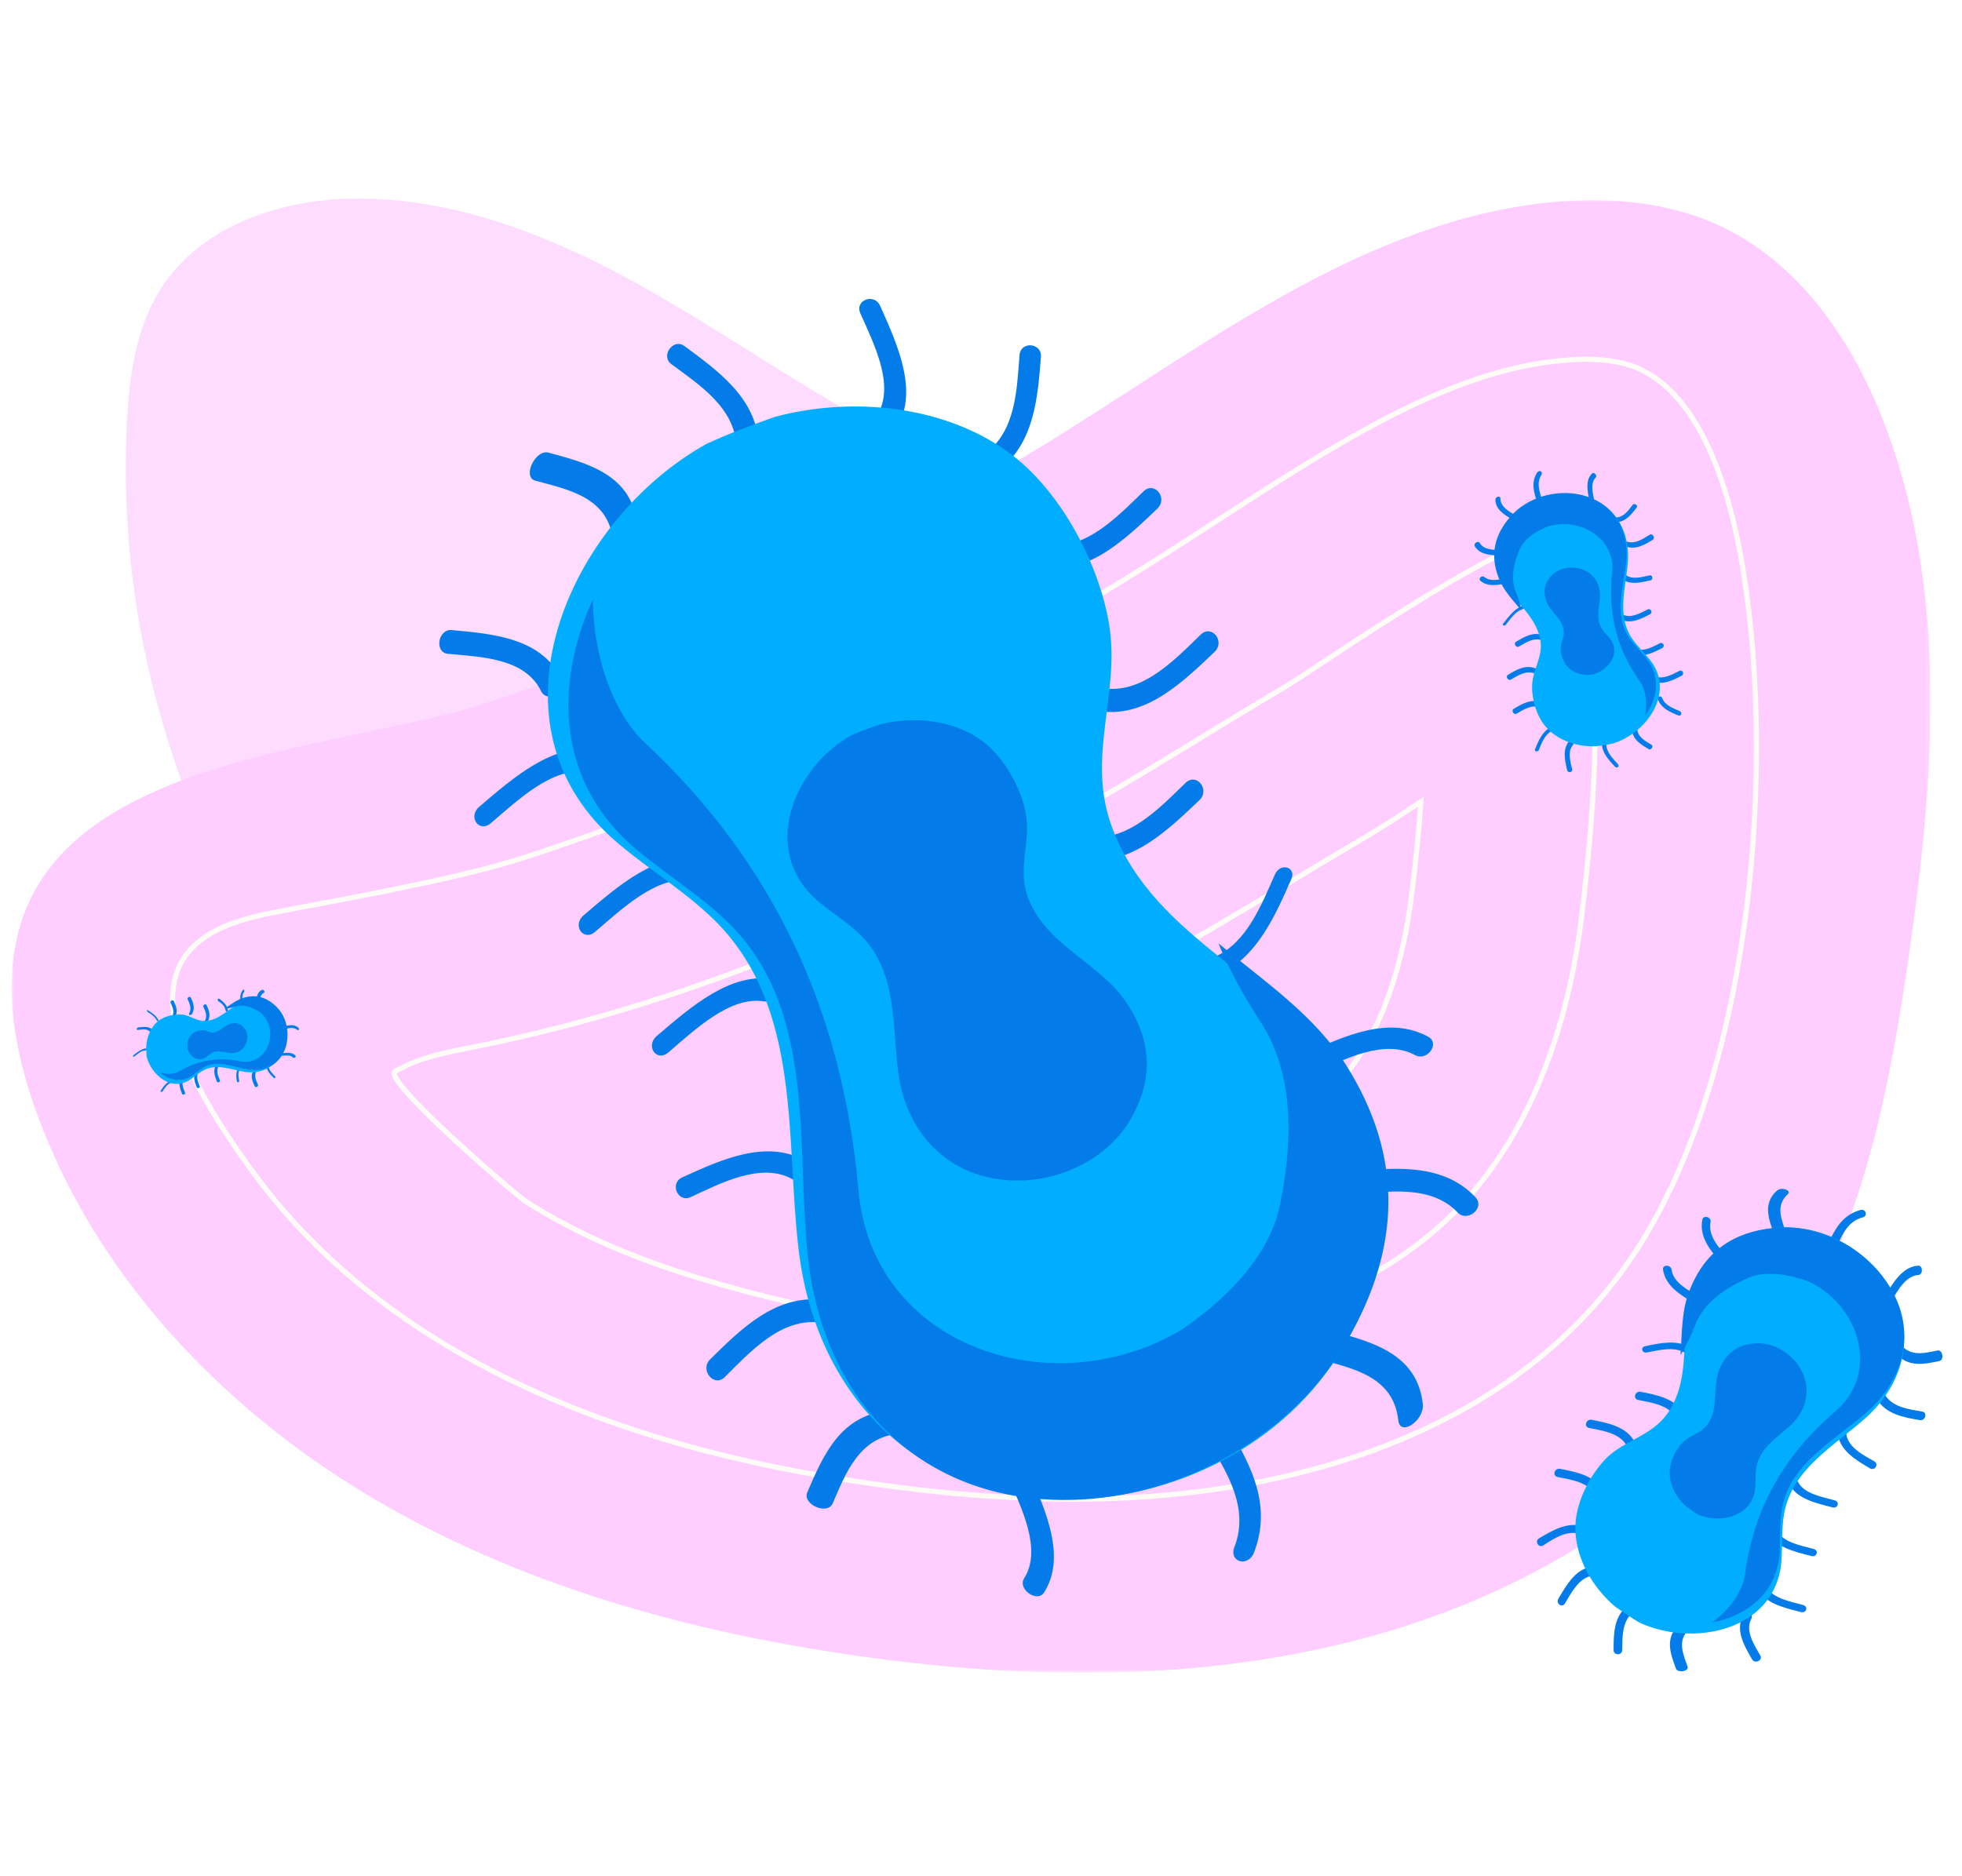 <?xml version="1.0" encoding="utf-8"?>
<!-- Generator: Adobe Illustrator 22.1.0, SVG Export Plug-In . SVG Version: 6.00 Build 0)  -->
<svg version="1.1" id="Layer_1" xmlns="http://www.w3.org/2000/svg" xmlns:xlink="http://www.w3.org/1999/xlink" x="0px" y="0px"
	 viewBox="0 0 504 482" style="enable-background:new 0 0 504 482;" xml:space="preserve">
<style type="text/css">
	.st0{opacity:0.266;}
	.st1{opacity:0.7;fill:#F646FF;enable-background:new    ;}
	.st2{filter:url(#Adobe_OpacityMaskFilter);}
	.st3{fill:#FFFFFF;}
	.st4{mask:url(#mask-2_2_);fill:#F646FF;}
	.st5{fill:none;stroke:#FFF0DE;stroke-width:1.33;}
	.st6{fill:#037CEA;}
	.st7{fill:#00ADFF;}
	.st8{enable-background:new    ;}
</style>
<title>Group 27</title>
<desc>Created with Sketch.</desc>
<g>
	<g id="Group-12-Copy-3" transform="translate(0, 135)" class="st0">
		<path id="Fill-1" class="st1" d="M32.6-26.5c0.6-12.1,2.4-24.6,9-34.8c9.9-15,28.8-21.9,46.9-22.6c28.5-1.1,56,10.6,80.7,24.9
			c24.7,14.3,47.8,31.3,74.1,42.5c48.1,20.6,102.1,19.9,154.3,24c17.2,1.3,35.5,3.7,48.8,14.6c11.1,9.1,17.2,23.2,19.4,37.3
			c5.8,37.2-13.3,75.3-42,99.8c-28.8,24.5-66,37.2-103.2,44.5c-41.4,8.1-84.5,10.2-125.5,0.2c-76.8-18.8-131.8-79-153.3-153.1
			C34.4,25.7,31.3-0.5,32.6-26.5"/>
		<g id="Group-5">
			<g id="Clip-4">
			</g>
			<defs>
				<filter id="Adobe_OpacityMaskFilter" filterUnits="userSpaceOnUse" x="3" y="-83.6" width="492.9" height="378.5">
					<feColorMatrix  type="matrix" values="1 0 0 0 0  0 1 0 0 0  0 0 1 0 0  0 0 0 1 0"/>
				</filter>
			</defs>
			<mask maskUnits="userSpaceOnUse" x="3" y="-83.6" width="492.9" height="378.5" id="mask-2_2_">
				<g class="st2">
					<polygon id="path-1_2_" class="st3" points="3,-83.6 495.9,-83.6 495.9,294.9 3,294.9 					"/>
				</g>
			</mask>
			<path id="Fill-3" class="st4" d="M274-24.3c39.1-24.6,78.1-54,124.1-58.7c15.1-1.5,30.8-0.2,44.5,6.4c19.2,9.3,32.4,28,40.4,47.8
				c17.7,43.5,14.1,92.5,7.4,139c-4.8,33.1-11.2,66.7-28.1,95.6c-22.8,39.1-63.2,66-106.8,78.7c-43.5,12.7-90,12.4-134.9,6
				c-44-6.2-87.8-18.4-125.9-41.2s-70.4-57-85.4-98.7c-5.5-15.3-8.7-32.2-4.1-47.8c13-43.8,83.8-45.4,119.2-57
				C176.9,28.6,227.3,5,274-24.3"/>
		</g>
		<path id="Stroke-6" class="st5" d="M276.1,250.2c-16,0-33.4-1.3-51.6-3.9c-44.5-6.3-80.4-18-109.8-35.6
			c-19-11.4-36.2-26.1-49.3-44c-9.8-13.3-32-45-14.6-59.5c5.2-4.4,12.1-6.2,18.8-7.6c10.2-2,20.5-3.8,30.7-5.9
			c12.6-2.6,24.5-5.1,35.4-8.7c56-18.4,109.6-43.6,159.3-74.9c5.9-3.7,11.9-7.6,17.6-11.3c30.3-19.6,58.9-38.2,87.9-41.1
			c2.3-0.2,4.5-0.4,6.6-0.4c5.9,0,10.9,0.9,14.5,2.7c16.9,8.2,23.5,34.8,26.2,51.6c8.7,53.7,1.7,137.2-32.6,182
			C382.8,235.8,327.1,250.2,276.1,250.2z"/>
		<path id="Stroke-8" class="st5" d="M278.6,208.9c-32.9-0.1-68-6.1-98.7-15.4c-15.6-4.7-30.9-10.9-44.7-19.7
			c-3.2-2.1-37.1-31.4-33.7-33.5c6.4-3.8,13.9-5,21.2-6.5c52.5-10.5,102.1-31.8,148.9-57.5c19.9-10.9,39-23.3,58.5-34.8
			c8.3-4.9,65.3-45.2,73.3-38.7c1.8,1.5,2.4,3.9,2.9,6.2c5.8,28.3,3.5,62.7,0,91.4c-3.4,28-12.9,56.2-32.8,76.2
			c-20.4,20.4-49.7,29.9-78.5,31.7C289.6,208.7,284.1,208.9,278.6,208.9z"/>
		<path id="Stroke-10" class="st5" d="M278.2,164.1c-23,0-48.6-3.5-73.5-9.8c28.2-10.4,57.2-23.6,87.4-39.9
			c13.8-7.4,27-15.4,39.7-23c6.9-4.2,13.5-8.1,20.1-12c2.3-1.4,5.1-3.1,10.5-6.7c0.9-0.6,1.7-1.1,2.6-1.7
			c-0.5,7.5-1.3,15.6-2.4,24.1c-1.9,15.5-7.1,36.7-20.4,49.8c-10.9,10.7-28.8,17.4-50.4,18.7c-4.2,0.3-8.7,0.4-13.2,0.4L278.2,164.1
			z"/>
	</g>
	
		<g id="Group-50-Copy_1_" transform="translate(348.5, 40.5) scale(1, -1) rotate(43) translate(-348.5, -40.5) translate(323, 10)">
		<path id="Fill-1_8_" class="st6" d="M-9.3-119.3c0.9-2,3.5-2.6,5.5-3.2c0.8-0.2,0.5-1.5-0.4-1.3c-2.5,0.7-5.4,1.5-6.4,4.1
			C-11-118.8-9.7-118.5-9.3-119.3"/>
		<path id="Fill-3_8_" class="st6" d="M-11.8-124.6c-0.8-1.8,0.3-3.9,1-5.5c0.3-0.7-0.6-1.3-1-0.6c-1,2.1-2,4.4-1,6.7
			C-12.5-123.3-11.5-123.9-11.8-124.6"/>
		<g id="Group-7_6_" transform="translate(17, 0)">
			<g id="Clip-6_6_">
			</g>
			<path id="Fill-5_6_" class="st6" d="M-38.8-125.9c-1.5-1.6-0.7-3.8-0.2-5.6c0.2-0.7-1.1-1-1.3-0.3c-0.6,2.1-1.4,4.6,0.3,6.5
				C-39.5-124.7-38.3-125.3-38.8-125.9"/>
		</g>
		<path id="Fill-8_7_" class="st6" d="M-30.4-123.5c-1.3-1.3-1.3-3.7-1.3-5.7c0-0.8-1-0.8-1,0c0,2.3,0,5,1.6,6.6
			C-30.6-122.2-29.9-123-30.4-123.5"/>
		<path id="Fill-10_7_" class="st6" d="M-36.9-117.8c-2-0.2-3.3-2.6-4.3-4.4c-0.4-0.7-1.5,0-1.1,0.7c1.3,2.3,2.8,4.8,5.4,5.1
			C-36.1-116.3-36.1-117.8-36.9-117.8"/>
		<path id="Fill-12_7_" class="st6" d="M-38.3-111.4c-2,0.5-4-0.5-5.7-1.3c-0.7-0.3-1.3,0.5-0.6,0.8c2,0.9,4.2,2,6.6,1.4
			C-37.2-110.7-37.5-111.6-38.3-111.4"/>
		<path id="Fill-14_7_" class="st6" d="M-36.3-105.1c-1.1,2.3-3.6,2.6-5.6,3.1c-0.8,0.2-0.5,1.6,0.3,1.4c2.4-0.5,5.2-1.1,6.4-3.8
			C-34.8-105.2-35.9-105.9-36.3-105.1"/>
		<path id="Fill-16_7_" class="st6" d="M-31.4-97.7c-1.1,2.3-3.6,2.6-5.6,3.1c-0.8,0.2-0.5,1.6,0.3,1.4c2.4-0.5,5.2-1.1,6.4-3.8
			C-29.9-97.8-31-98.6-31.4-97.7"/>
		<path id="Fill-18_7_" class="st6" d="M-24.1-92.9c-1.1,2.3-3.6,2.6-5.6,3.1c-0.8,0.2-0.5,1.6,0.3,1.4c2.4-0.5,5.2-1.1,6.4-3.8
			C-22.6-93-23.7-93.7-24.1-92.9"/>
		<path id="Fill-20_7_" class="st6" d="M-22.5-83.4c-1.7,0.8-3.9,0.3-5.7,0c-0.7-0.1-1.1,0.6-0.3,0.7c2.2,0.3,4.7,0.8,6.6-0.1
			C-21.3-83-21.9-83.7-22.5-83.4"/>
		<path id="Fill-22_7_" class="st6" d="M-24-70.7c0.3-2.1,2.7-3.3,4.4-4.3c0.7-0.4,0.1-1.5-0.7-1.1c-2.2,1.3-4.8,2.7-5.1,5.4
			C-25.4-69.8-24.1-69.9-24-70.7"/>
		<path id="Fill-24_7_" class="st6" d="M-18.9-63.5c-0.5-2.1,1.6-3.9,3.1-5.4c0.6-0.6-0.5-1.5-1.1-0.9c-1.9,1.9-4.1,4-3.5,6.6
			C-20.2-62.4-18.7-62.7-18.9-63.5"/>
		<g id="Group-28_6_" transform="translate(29, 55)">
			<g id="Clip-27_6_">
			</g>
			<path id="Fill-26_6_" class="st6" d="M-36.2-113.7c-1.5-1.7-0.7-3.8-0.2-5.7c0.2-0.7-1.1-1.1-1.3-0.3c-0.6,2.1-1.4,4.7,0.3,6.6
				C-36.9-112.5-35.7-113.1-36.2-113.7"/>
		</g>
		<path id="Fill-29_7_" class="st6" d="M4.6-61.5c-2.4-0.6-3.3-2.9-4.1-4.5c-0.3-0.7-1.8-0.4-1.4,0.3c1,2.1,2.1,4.6,5.1,5.4
			C5.2-60.1,5.5-61.2,4.6-61.5"/>
		<path id="Fill-31_7_" class="st6" d="M14.3-71.5c-2-0.1-3.3-2.5-4.4-4.3c-0.4-0.8-1.5,0-1,0.7c1.4,2.3,2.9,4.9,5.4,5
			C15.1-70,15.1-71.5,14.3-71.5"/>
		<path id="Fill-33_7_" class="st6" d="M-8.1-110.7c0.9-2,3.5-2.6,5.5-3.2c0.8-0.2,0.5-1.5-0.4-1.3c-2.5,0.7-5.4,1.5-6.4,4.1
			C-9.8-110.3-8.4-110-8.1-110.7"/>
		<path id="Fill-35_7_" class="st6" d="M-4.5-102.2c0.9-2,3.5-2.6,5.5-3.2c0.8-0.2,0.5-1.5-0.4-1.3c-2.5,0.7-5.4,1.5-6.4,4.1
			C-6.1-101.8-4.8-101.4-4.5-102.2"/>
		<path id="Fill-37_7_" class="st6" d="M2.9-95c0.3-2.1,2.7-3.3,4.4-4.3c0.7-0.4,0.1-1.5-0.7-1.1c-2.2,1.3-4.8,2.7-5.1,5.4
			C1.4-94.2,2.8-94.2,2.9-95"/>
		<path id="Fill-39_7_" class="st6" d="M8.8-88.7c1.1-2.3,3.7-2.6,5.7-3c0.8-0.2,0.5-1.6-0.3-1.5c-2.4,0.5-5.1,1-6.4,3.7
			C7.3-88.6,8.4-87.9,8.8-88.7"/>
		<g id="Group-43_7_" transform="translate(45, 39)">
			<g id="Clip-42_7_">
			</g>
			<path id="Fill-41_7_" class="st6" d="M-33.9-121.5c1.5-1.4,3.7-0.9,5.4-0.6c0.7,0.1,1-1.1,0.3-1.2c-2.2-0.4-4.7-0.8-6.5,0.9
				C-35.3-121.8-34.4-121-33.9-121.5"/>
		</g>
		<path id="Fill-44_7_" class="st7" d="M-32.6-122.1c-3.7,3.1-6.3,7.9-6.1,12.5c0.1,3.6,2.2,7.7,4.7,10.2c2.9,2.9,7.1,3.4,9.5,7.1
			c3.7,5.7,1.4,12.8,3.8,18.8c2.3,5.8,6.5,8.8,12.6,9.4C-1.6-63.4,5-67,8.6-72.4c4.7-7.1,3-15-3-20.6C0.8-97.4-5.8-101-7-107.9
			c-0.4-2.4-0.2-4.9-0.4-7.3c-0.8-10.6-13.3-13.3-21.6-9.3C-30.2-123.8-31.4-123-32.6-122.1"/>
		<path id="Fill-46_7_" class="st6" d="M5.5-92.5c-4.9-4.3-11.6-7.8-12.9-14.7c-0.4-2.4-0.2-4.8-0.4-7.2c-0.5-6-5-9.5-10.3-10.5
			c2.6,1.9,4.6,4.7,5,7.2c1.3,10.3,6,18.6,13.8,25.4c7,6,3.6,16.6-4.2,20.1c-2.6,1-6.2,1.8-9.1,0.5c-3.4-1.5-6.8-3.8-8.1-7.3
			c-0.6-1.6-1.3-3.1-2.2-4.5c0.2,3.5,0.1,7,1.5,10.3c2.3,5.7,6.7,8.7,12.9,9.3c6.6,0.7,13.4-2.9,17-8.2
			C13.3-79.2,11.6-87.1,5.5-92.5"/>
		<path id="Fill-48_7_" class="st6" d="M-21.6-107.3c-1.5,1.3-2.6,3.4-2.5,5.4c0.1,1.5,0.9,3.3,1.9,4.4c1.2,1.3,2.9,1.5,3.9,3.1
			c1.6,2.5,0.6,5.5,1.6,8.1c1,2.5,2.7,3.8,5.2,4.1c2.7,0.3,5.4-1.3,6.9-3.6c1.9-3.1,1.3-6.5-1.2-8.9c-2-1.9-4.7-3.4-5.2-6.4
			c-0.2-1-0.1-2.1-0.2-3.1c-0.3-4.6-5.5-5.7-9-4C-20.6-108.1-21.1-107.7-21.6-107.3"/>
	</g>
	
		<g id="Group-50-Copy-4_1_" transform="translate(50.5, 202.5) scale(1, -1) rotate(-52) translate(-50.5, -202.5) translate(33, 182)">
		<path id="Fill-1_7_" class="st6" d="M74.3-28.1c0.5-1.2,1.9-1.6,3-1.9c0.5-0.1,0.3-0.9-0.2-0.8c-1.4,0.4-2.9,0.9-3.5,2.5
			C73.4-27.9,74.1-27.6,74.3-28.1"/>
		<path id="Fill-3_7_" class="st6" d="M73.1-31.3c-0.3-1,0.1-2.1,0.4-3c0.1-0.4-0.3-0.7-0.4-0.3c-0.4,1.1-0.8,2.4-0.4,3.7
			C72.9-30.6,73.3-31,73.1-31.3"/>
		<path id="Fill-8_6_" class="st6" d="M62.5-31.4c-0.6-0.7-0.5-2-0.5-3.1c0-0.4-0.4-0.4-0.4,0c0,1.3,0,2.7,0.6,3.6
			C62.4-30.7,62.7-31.1,62.5-31.4"/>
		<path id="Fill-10_6_" class="st6" d="M59.3-27.5c-1-0.1-1.6-1.3-2.1-2.1c-0.2-0.4-0.7,0-0.5,0.4c0.7,1.1,1.4,2.4,2.7,2.5
			C59.7-26.8,59.7-27.5,59.3-27.5"/>
		<path id="Fill-12_6_" class="st6" d="M58.2-24.3c-1.1,0.2-2.2-0.2-3.1-0.5c-0.4-0.1-0.7,0.2-0.3,0.3c1.1,0.4,2.3,0.8,3.6,0.6
			C58.8-24,58.6-24.4,58.2-24.3"/>
		<path id="Fill-14_6_" class="st6" d="M59.9-20.6c-0.6,1.4-2,1.6-3.1,1.9c-0.4,0.1-0.3,1,0.2,0.9c1.3-0.3,2.8-0.7,3.5-2.3
			C60.7-20.7,60.1-21.1,59.9-20.6"/>
		<path id="Fill-16_6_" class="st6" d="M61.9-16.6c-0.6,1.4-2,1.6-3.1,1.9c-0.4,0.1-0.3,1,0.2,0.9c1.3-0.3,2.8-0.7,3.5-2.3
			C62.7-16.7,62.1-17.1,61.9-16.6"/>
		<path id="Fill-18_6_" class="st6" d="M65.9-14.6c-0.6,1.4-2,1.6-3.1,1.9c-0.4,0.1-0.3,1,0.2,0.9c1.3-0.3,2.8-0.7,3.5-2.3
			C66.7-14.7,66.1-15.1,65.9-14.6"/>
		<path id="Fill-20_6_" class="st6" d="M67.1-8.8c-0.9,0.6-2.1,0.3-3.1,0c-0.4-0.1-0.6,0.5-0.2,0.6c1.2,0.3,2.6,0.6,3.6-0.1
			C67.8-8.5,67.5-9,67.1-8.8"/>
		<path id="Fill-22_6_" class="st6" d="M66.3-2.1c0.1-1,1.3-1.6,2.2-2.1c0.4-0.2,0-0.7-0.3-0.5c-1.1,0.6-2.3,1.4-2.5,2.7
			C65.5-1.7,66.2-1.8,66.3-2.1"/>
		<path id="Fill-24_6_" class="st6" d="M69.6,1.7c-0.3-1.1,1-2.1,1.9-3c0.4-0.3-0.3-0.8-0.7-0.5c-1.2,1-2.5,2.2-2.1,3.6
			C68.8,2.3,69.7,2.2,69.6,1.7"/>
		<path id="Fill-29_6_" class="st6" d="M82.3,2.6c-1.2-0.3-1.6-1.4-2-2.2c-0.2-0.3-0.9-0.2-0.7,0.2c0.5,1,1,2.3,2.5,2.6
			C82.6,3.3,82.8,2.7,82.3,2.6"/>
		<path id="Fill-31_6_" class="st6" d="M87.3-2.6c-1-0.1-1.6-1.2-2.2-2.1c-0.2-0.4-0.7,0-0.5,0.4c0.7,1.1,1.4,2.4,2.7,2.5
			C87.7-1.8,87.7-2.5,87.3-2.6"/>
		<path id="Fill-33_6_" class="st6" d="M75.3-24.1c0.5-1.2,1.9-1.6,3-1.9c0.5-0.1,0.3-0.9-0.2-0.8c-1.4,0.4-2.9,0.9-3.5,2.5
			C74.4-23.9,75.1-23.6,75.3-24.1"/>
		<path id="Fill-35_6_" class="st6" d="M77.3-19.1c0.5-1.2,1.9-1.6,3-1.9c0.5-0.1,0.3-0.9-0.2-0.8c-1.4,0.4-2.9,0.9-3.5,2.5
			C76.4-18.9,77.1-18.6,77.3-19.1"/>
		<path id="Fill-37_6_" class="st6" d="M81.3-15.1c0.1-1,1.3-1.6,2.2-2.1c0.4-0.2,0-0.7-0.3-0.5c-1.1,0.6-2.3,1.4-2.5,2.7
			C80.5-14.7,81.2-14.8,81.3-15.1"/>
		<path id="Fill-39_6_" class="st6" d="M84.2-12.1c0.6-1.4,2-1.6,3.1-1.9c0.4-0.1,0.3-1-0.2-0.9c-1.3,0.3-2.8,0.6-3.5,2.3
			C83.4-12,84-11.6,84.2-12.1"/>
		<g id="Group-43_6_" transform="translate(30.5, 26)">
			<g id="Clip-42_6_">
			</g>
			<path id="Fill-41_6_" class="st6" d="M54.7-34.9c0.8-0.6,2-0.4,3-0.3c0.4,0,0.6-0.4,0.2-0.5c-1.2-0.2-2.6-0.3-3.6,0.4
				C53.9-35.1,54.4-34.7,54.7-34.9"/>
		</g>
		<path id="Fill-44_6_" class="st7" d="M61.9-30.6c-2,1.7-3.4,4.3-3.3,6.8c0.1,2,1.2,4.2,2.5,5.6c1.6,1.6,3.8,1.8,5.1,3.9
			c2,3.1,0.8,7,2,10.3c1.2,3.2,3.5,4.8,6.8,5.2c3.5,0.4,7.1-1.6,9-4.5c2.7-4,1.7-8.4-1.5-11.4c-2.6-2.4-6.2-4.3-6.8-8.2
			c-0.2-1.3-0.1-2.7-0.2-4c-0.4-5.8-7.2-7.2-11.7-5.1C63.2-31.5,62.5-31.1,61.9-30.6"/>
		<path id="Fill-46_6_" class="st6" d="M82.4-13.8c-2.7-2.4-6.5-4.4-7.2-8.2c-0.2-1.3-0.1-2.7-0.2-4c-0.3-3.4-2.8-5.3-5.7-5.9
			c1.5,1.1,2.6,2.6,2.8,4c0.7,5.7,3.3,10.4,7.7,14.1c3.9,3.4,2,9.2-2.3,11.2c-1.4,0.6-3.5,1-5.1,0.3c-2-0.8-3.9-2-4.6-4
			c-0.3-0.9-0.7-1.7-1.2-2.5c0.1,1.9,0.1,3.9,0.8,5.7c1.3,3.2,3.7,4.8,7.2,5.2c3.7,0.4,7.4-1.6,9.5-4.6
			C86.7-6.4,85.8-10.7,82.4-13.8"/>
		<path id="Fill-48_6_" class="st6" d="M67.9-21.9c-0.8,0.7-1.4,1.9-1.3,3c0,0.9,0.5,1.9,1,2.5c0.6,0.7,1.6,0.8,2.1,1.7
			c0.8,1.4,0.3,3.1,0.8,4.6C71-8.7,71.9-8,73.3-7.8c1.4,0.2,2.9-0.7,3.7-2c1-1.7,0.7-3.6-0.7-5c-1.1-1.1-2.5-1.9-2.8-3.6
			c0-0.6,0-1.2,0-1.8c-0.2-2.5-2.9-3.2-4.8-2.3C68.5-22.3,68.2-22.1,67.9-21.9"/>
	</g>
	
		<g id="Group-50-Copy-2_3_" transform="translate(446, 224) scale(1, -1) translate(-446, -224) translate(388, 155)">
		<path id="Fill-1_6_" class="st6" d="M65.8-114.7c1.5-3,6.1-3.8,9.4-4.7c1.4-0.4,0.8-2.2-0.6-1.8c-4.3,1.1-9.2,2.2-11.1,6
			C62.9-114.1,65.2-113.6,65.8-114.7"/>
		<path id="Fill-3_6_" class="st6" d="M61.9-122.9c-1.7-3.1,0.7-6.7,2.3-9.5c0.7-1.2-1.4-2.2-2.1-1c-2.1,3.6-4.4,7.6-2.3,11.5
			C60.4-120.6,62.5-121.7,61.9-122.9"/>
		<g id="Group-7_5_" transform="translate(38, 0)">
			<g id="Clip-6_5_">
			</g>
			<path id="Fill-5_5_" class="st6" d="M8-125.6c-3.3-2.8-1.6-6.5-0.5-9.6c0.5-1.2-2.5-1.8-3-0.5c-1.3,3.6-3,7.9,0.8,11.1
				C6.5-123.6,9.2-124.6,8-125.6"/>
		</g>
		<path id="Fill-8_5_" class="st6" d="M31.6-121.2c-3-2.3-2.8-6.4-2.9-9.8c0-1.4-2.2-1.4-2.2,0c0,3.9,0,8.6,3.5,11.3
			C31.1-118.9,32.7-120.4,31.6-121.2"/>
		<path id="Fill-10_5_" class="st6" d="M21.1-111.9c-3.3-0.3-5.4-4.2-7.1-7.1c-0.7-1.2-2.4-0.1-1.7,1.2c2.2,3.7,4.6,7.9,8.8,8.2
			C22.4-109.5,22.4-111.8,21.1-111.9"/>
		<path id="Fill-12_5_" class="st6" d="M18.1-101.2c-3.5,1.2-6.9-1.1-9.7-2.9c-1.2-0.7-2.2,1.1-1.1,1.8c3.4,2,7.3,4.4,11.4,3.1
			C19.9-99.6,19.4-101.6,18.1-101.2"/>
		<path id="Fill-14_5_" class="st6" d="M21.8-91.1c-1.8,3.3-6.2,3.9-9.7,4.6c-1.4,0.3-0.8,2.3,0.6,2.1c4.1-0.8,8.9-1.7,11-5.5
			C24.4-91.2,22.4-92.3,21.8-91.1"/>
		<path id="Fill-16_5_" class="st6" d="M29.9-78.5c-1.8,3.3-6.2,3.9-9.7,4.6c-1.4,0.3-0.8,2.3,0.6,2.1c4.1-0.8,8.9-1.7,11-5.5
			C32.5-78.6,30.5-79.7,29.9-78.5"/>
		<path id="Fill-18_5_" class="st6" d="M42.5-71.3c-1.8,3.3-6.2,3.9-9.7,4.6c-1.4,0.3-0.8,2.3,0.6,2.1c4.1-0.8,8.9-1.7,11-5.5
			C45.1-71.4,43.1-72.5,42.5-71.3"/>
		<path id="Fill-20_5_" class="st6" d="M44.9-54.6c-2.9,1.7-6.7,0.7-9.8,0.1c-1.3-0.3-1.8,1.3-0.5,1.6c3.7,0.8,8,1.7,11.4-0.2
			C46.9-53.8,45.9-55.2,44.9-54.6"/>
		<path id="Fill-22_5_" class="st6" d="M41.4-33.2c0.4-3.4,4.4-5.4,7.2-7c1.2-0.7,0.1-2.5-1.1-1.8c-3.6,2.1-7.7,4.5-8.3,8.8
			C39-31.9,41.2-31.9,41.4-33.2"/>
		<path id="Fill-24_5_" class="st6" d="M51.4-21c-0.7-3.6,2.3-6.8,4.6-9.3c0.9-1.1-0.7-2.6-1.6-1.5c-2.9,3.3-6,6.9-5.1,11.4
			C49.5-19.1,51.7-19.7,51.4-21"/>
		<g id="Group-28_5_" transform="translate(66, 124)">
			<g id="Clip-27_5_">
			</g>
			<path id="Fill-26_5_" class="st6" d="M5.2-137.9c-3.2-2.9-1.5-6.6-0.4-9.8c0.5-1.3-2.5-1.8-3-0.5c-1.4,3.7-3.1,8,0.7,11.3
				C3.7-135.9,6.4-136.9,5.2-137.9"/>
		</g>
		<path id="Fill-29_5_" class="st6" d="M90.5-19.8c-3.9-1-5.3-4.6-6.6-7.3c-0.5-1.1-2.9-0.6-2.3,0.5c1.6,3.4,3.5,7.4,8.3,8.7
			C91.3-17.5,91.9-19.4,90.5-19.8"/>
		<path id="Fill-31_5_" class="st6" d="M104.8-34.6c-3.3-0.2-5.4-4.1-7.1-7c-0.7-1.2-2.4,0-1.7,1.2c2.2,3.7,4.7,8,8.8,8.2
			C106-32.2,106-34.5,104.8-34.6"/>
		<path id="Fill-33_5_" class="st6" d="M68.5-100.3c1.5-3,6.1-3.8,9.4-4.7c1.4-0.4,0.8-2.2-0.6-1.8c-4.3,1.1-9.2,2.2-11.1,6
			C65.6-99.7,67.9-99.2,68.5-100.3"/>
		<path id="Fill-35_5_" class="st6" d="M73.9-87.8c1.5-3,6.1-3.8,9.4-4.7c1.4-0.4,0.8-2.2-0.6-1.8c-4.3,1.1-9.2,2.2-11.1,6
			C71-87.1,73.3-86.6,73.9-87.8"/>
		<path id="Fill-37_5_" class="st6" d="M86.3-75.5c0.4-3.4,4.4-5.4,7.2-7c1.2-0.7,0.1-2.5-1.1-1.8c-3.6,2.1-7.7,4.5-8.3,8.8
			C84-74.2,86.2-74.2,86.3-75.5"/>
		<path id="Fill-39_5_" class="st6" d="M96.1-65.2c1.9-3.4,6.3-3.9,9.7-4.5c1.4-0.2,0.8-2.4-0.6-2.2c-4.1,0.7-8.8,1.5-11.1,5.5
			C93.5-65,95.4-63.9,96.1-65.2"/>
		<g id="Group-43_5_" transform="translate(102, 88)">
			<g id="Clip-42_5_">
			</g>
			<path id="Fill-41_5_" class="st6" d="M-1.6-140.6c2.5-3.1,6.3-2,9.3-1.4c1.3,0.3,1.8-2.4,0.5-2.7c-3.8-0.8-8.1-1.8-11.3,2.1
				C-4-141.3-2.6-139.4-1.6-140.6"/>
		</g>
		<path id="Fill-44_5_" class="st7" d="M27-119.9c-6.2,5.2-10.6,13.2-10.3,21c0.2,6,3.7,12.9,7.9,17.2c5,4.9,11.9,5.7,16,11.9
			C47-60.2,43-48.4,47-38.3c3.9,9.7,11,14.8,21.3,15.8c11,1.1,22.2-4.9,28.3-14c7.9-11.9,5.1-25.2-5-34.5
			c-8.1-7.4-19.3-13.3-21.3-25c-0.7-4-0.4-8.2-0.7-12.2c-1.4-17.7-22.5-22.2-36.5-15.7C31.1-122.7,29.1-121.3,27-119.9"/>
		<path id="Fill-46_5_" class="st6" d="M91.5-69.9C83.3-77.1,71.9-83,69.8-94.4c-0.7-3.9-0.4-8-0.7-12c-0.8-10-8.4-15.8-17.3-17.5
			c4.4,3.2,7.7,7.8,8.4,12c2.2,17.2,10.1,31,23.2,42.2c11.8,10,6.1,27.6-7,33.5c-4.5,1.6-10.6,2.9-15.4,0.8
			c-5.7-2.5-11.4-6.3-13.6-12.2c-1-2.6-2.3-5.2-3.7-7.6c0.4,5.8,0.2,11.7,2.5,17.1c3.9,9.6,11.1,14.6,21.6,15.6
			c11.2,1.1,22.6-4.8,28.7-13.7C104.6-47.8,101.7-60.9,91.5-69.9"/>
		<path id="Fill-48_5_" class="st6" d="M45.2-94.1c-2.6,2.2-4.4,5.7-4.3,9c0.1,2.6,1.5,5.6,3.3,7.4c2.1,2.1,5,2.4,6.7,5.1
			c2.6,4.1,1,9.2,2.7,13.6c1.6,4.2,4.6,6.4,8.9,6.8c4.6,0.5,9.2-2.1,11.7-6c3.3-5.1,2.1-10.9-2.1-14.9c-3.4-3.2-8-5.8-8.9-10.8
			c-0.3-1.7-0.2-3.5-0.3-5.3c-0.6-7.6-9.4-9.6-15.2-6.7C46.9-95.3,46.1-94.7,45.2-94.1"/>
	</g>
	
		<g id="Group-50-Copy-2_2_" transform="translate(446, 224) scale(1, -1) translate(-446, -224) translate(388, 155)" class="st8">
		<path id="Fill-1_5_" class="st6" d="M-237.4,94.6c-8.6,1.4-17.6-7.2-24.5-13.1c-3-2.6-6,1.6-3,4.2c9,7.7,19,16.4,29.9,14.6
			C-231.7,99.7-234.1,94.1-237.4,94.6"/>
		<path id="Fill-3_5_" class="st6" d="M-249,115.4c-4.1,8.5-15.3,8.8-23.9,9.6c-3.6,0.3-2.6,6.5,1,6.1c11-1,23.1-2.1,28.3-12.8
			C-241.9,115.1-247.4,112.2-249,115.4"/>
		<g id="Group-7_4_" transform="translate(38, 0)">
			<g id="Clip-6_4_">
			</g>
			<path id="Fill-5_4_" class="st6" d="M-268.5,153.8c-1,11.4-11.5,13.4-20,15.7c-3.4,0.9,0,8.1,3.4,7.2c9.9-2.7,21.6-5.6,22.8-18.8
				C-261.8,153.9-268.1,149.7-268.5,153.8"/>
		</g>
		<path id="Fill-8_4_" class="st6" d="M-198.8,178.2c-0.4,10-9.5,15.9-16.7,21.2c-2.9,2.1,0.4,6.8,3.3,4.7
			c8.4-6.2,18.5-13.4,19-24.9C-193.1,175.6-198.7,174.6-198.8,178.2"/>
		<path id="Fill-10_4_" class="st6" d="M-162.6,186.4c4.5,7.6-0.8,18-4.4,26.1c-1.5,3.4,3.6,5.3,5.1,1.9c4.6-10.3,9.9-22,4.2-31.5
			C-159.4,180-164.4,183.5-162.6,186.4"/>
		<path id="Fill-12_4_" class="st6" d="M-134.9,176.5c7.9,5.8,8.1,16.5,8.8,25.3c0.3,3.6,5.7,3.1,5.5-0.4
			c-0.8-10.4-1.7-22.4-10.9-29.2C-134.4,170.1-137.8,174.3-134.9,176.5"/>
		<path id="Fill-14_4_" class="st6" d="M-118.9,152.9c9.9-1.2,18,7.4,24.7,13.9c2.8,2.6,6.3-1.8,3.5-4.5c-8-7.6-17.3-16.7-28.9-15.3
			C-123.2,147.5-122.5,153.4-118.9,152.9"/>
		<path id="Fill-16_4_" class="st6" d="M-104.2,116.1c9.9-1.2,18,7.4,24.7,13.9c2.8,2.6,6.3-1.8,3.5-4.5c-8-7.6-17.3-16.7-28.9-15.3
			C-108.5,110.8-107.9,116.6-104.2,116.1"/>
		<path id="Fill-18_4_" class="st6" d="M-108.1,78c9.9-1.2,18,7.4,24.7,13.9c2.8,2.6,6.3-1.8,3.5-4.5c-8-7.6-17.3-16.7-28.9-15.3
			C-112.4,72.6-111.7,78.4-108.1,78"/>
		<path id="Fill-20_4_" class="st6" d="M-75.8,47.2c8.1,3.7,11.8,13.2,15.3,21.1c1.4,3.2,5.6,1.9,4.2-1.2c-4-9.1-8.7-19.9-18.1-24.2
			C-77.3,41.4-78.8,45.8-75.8,47.2"/>
		<path id="Fill-22_4_" class="st6" d="M-24.5,21.9c-7.9,4.3-18.3-1.1-26-4.7c-3.3-1.5-5.5,3.6-2.1,5.1c10.1,4.6,21.5,9.8,31.5,4.3
			C-18,24.9-21.4,20.2-24.5,21.9"/>
		<path id="Fill-24_4_" class="st6" d="M-13.6-18.5c-6.7,7.1-18.1,5.4-27,4.5c-3.8-0.4-4.6,5.5-0.9,5.9C-30.1-7-17.4-5.7-9-14.6
			C-6.4-17.4-11.1-21.2-13.6-18.5"/>
		<g id="Group-28_4_" transform="translate(66, 124)">
			<g id="Clip-27_4_">
			</g>
			<path id="Fill-26_4_" class="st6" d="M-94.8-196c-1.2,11.4-11.8,13.4-20.5,15.8c-3.5,0.9-0.1,8.1,3.4,7.2
				c10-2.7,22-5.7,23.4-18.8C-88.1-196-94.3-200.2-94.8-196"/>
		</g>
		<path id="Fill-29_4_" class="st6" d="M-70.9-104.5c3.8,9.9-1.8,18.6-5.6,25.5c-1.6,2.9,3.1,7.2,4.7,4.3
			c4.9-8.8,10.7-18.9,5.9-31.3C-67.5-109.8-72.4-108.3-70.9-104.5"/>
		<path id="Fill-31_4_" class="st6" d="M-124.9-112.5c4.6,7.3-0.6,17.9-4.2,26c-1.5,3.4,3.6,5.3,5.2,1.8c4.5-10.4,9.9-22.3,4.1-31.5
			C-121.6-118.9-126.7-115.3-124.9-112.5"/>
		<path id="Fill-33_4_" class="st6" d="M-210.6,66.7c-8.6,1.4-17.6-7.2-24.5-13.1c-3-2.6-6,1.6-3,4.2c9,7.7,19,16.4,29.9,14.6
			C-204.9,71.8-207.3,66.1-210.6,66.7"/>
		<path id="Fill-35_4_" class="st6" d="M-191.8,35.7c-8.6,1.4-17.6-7.2-24.5-13.1c-3-2.6-6,1.6-3,4.2c9,7.7,19,16.4,29.9,14.6
			C-186.1,40.8-188.5,35.2-191.8,35.7"/>
		<path id="Fill-37_4_" class="st6" d="M-184.6-9.9c-7.9,4.3-18.3-1.1-26-4.7c-3.3-1.5-5.5,3.6-2.1,5.1c10.1,4.6,21.5,9.8,31.5,4.3
			C-178.1-6.9-181.5-11.6-184.6-9.9"/>
		<path id="Fill-39_4_" class="st6" d="M-177.3-46.8c-10.2,1.2-18-7.6-24.6-14.1c-2.7-2.6-6.4,1.9-3.7,4.6
			c7.8,7.7,16.8,16.7,28.8,15.3C-173-41.4-173.5-47.2-177.3-46.8"/>
		<g id="Group-43_4_" transform="translate(102, 88)">
			<g id="Clip-42_4_">
			</g>
			<path id="Fill-41_4_" class="st6" d="M-258.8-163.4c-10.5-0.6-14.1-10.5-17.3-17.9c-1.4-3.1-7.9-0.2-6.5,2.9
				c4.1,9.5,8.6,20.3,21.8,21C-256.8-157.1-254.8-163.2-258.8-163.4"/>
		</g>
		<path id="Fill-44_4_" class="st7" d="M-188.9,185.9c20.7,5.5,44.7,2.6,61-9.9c12.6-9.7,22.2-27.8,24.8-43.4
			c3-18.2-6.2-34.4,1-52.8c11-28.4,42.5-38,58-62.3C-29.2-5.7-29.2-29-42.8-52.8c-14.5-25.4-44.6-40.3-73.5-39.4
			c-37.7,1.2-62.1,27.8-66.5,63.7c-3.5,28.7,0.9,62-21,84.4c-7.6,7.7-17,13.3-25.3,20.3c-36,30.2-13.2,82.7,22.5,102.7
			C-201.2,181.4-195.2,183.7-188.9,185.9"/>
		<path id="Fill-46_4_" class="st6" d="M-180.5-29.5c-3,28.8,2,62.3-19.4,84.4c-7.4,7.6-16.6,13.1-24.7,19.9
			C-245,92-245.7,117-235.7,139c0.1-14.4,5-28.7,13-36.5c33.5-31.1,51.1-69.3,55.2-115c3.4-40.9,50-55.7,82.8-36.3
			c10.3,6.9,22.5,18.2,25.4,31.8c3.4,16.1,4,34.2-5.2,47.9c-4,6.2-7.7,12.8-10.5,19.7c11.8-9.8,24.8-18.5,33-31.6
			c14.4-23.1,14-46.4,0-70.6c-14.8-25.8-45-41.2-73.6-40.8C-153-91.9-176.8-65.6-180.5-29.5"/>
		<path id="Fill-48_4_" class="st6" d="M-161.4,107c8.8,2.1,19,0.8,26-4.6c5.4-4.2,9.7-11.8,10.9-18.4c1.4-7.7-2.4-14.4,0.8-22.2
			c4.9-12,18.4-16.3,25.2-26.6c6.5-9.9,6.7-19.6,1.1-29.5c-6-10.6-18.7-16.6-31-16c-16.1,0.8-26.7,12.2-28.8,27.3
			c-1.7,12.1-0.1,26.1-9.6,35.6c-3.3,3.3-7.3,5.7-10.9,8.7c-15.5,13-6.3,34.9,8.8,43C-166.6,105.2-164.1,106.2-161.4,107"/>
	</g>
</g>
</svg>
